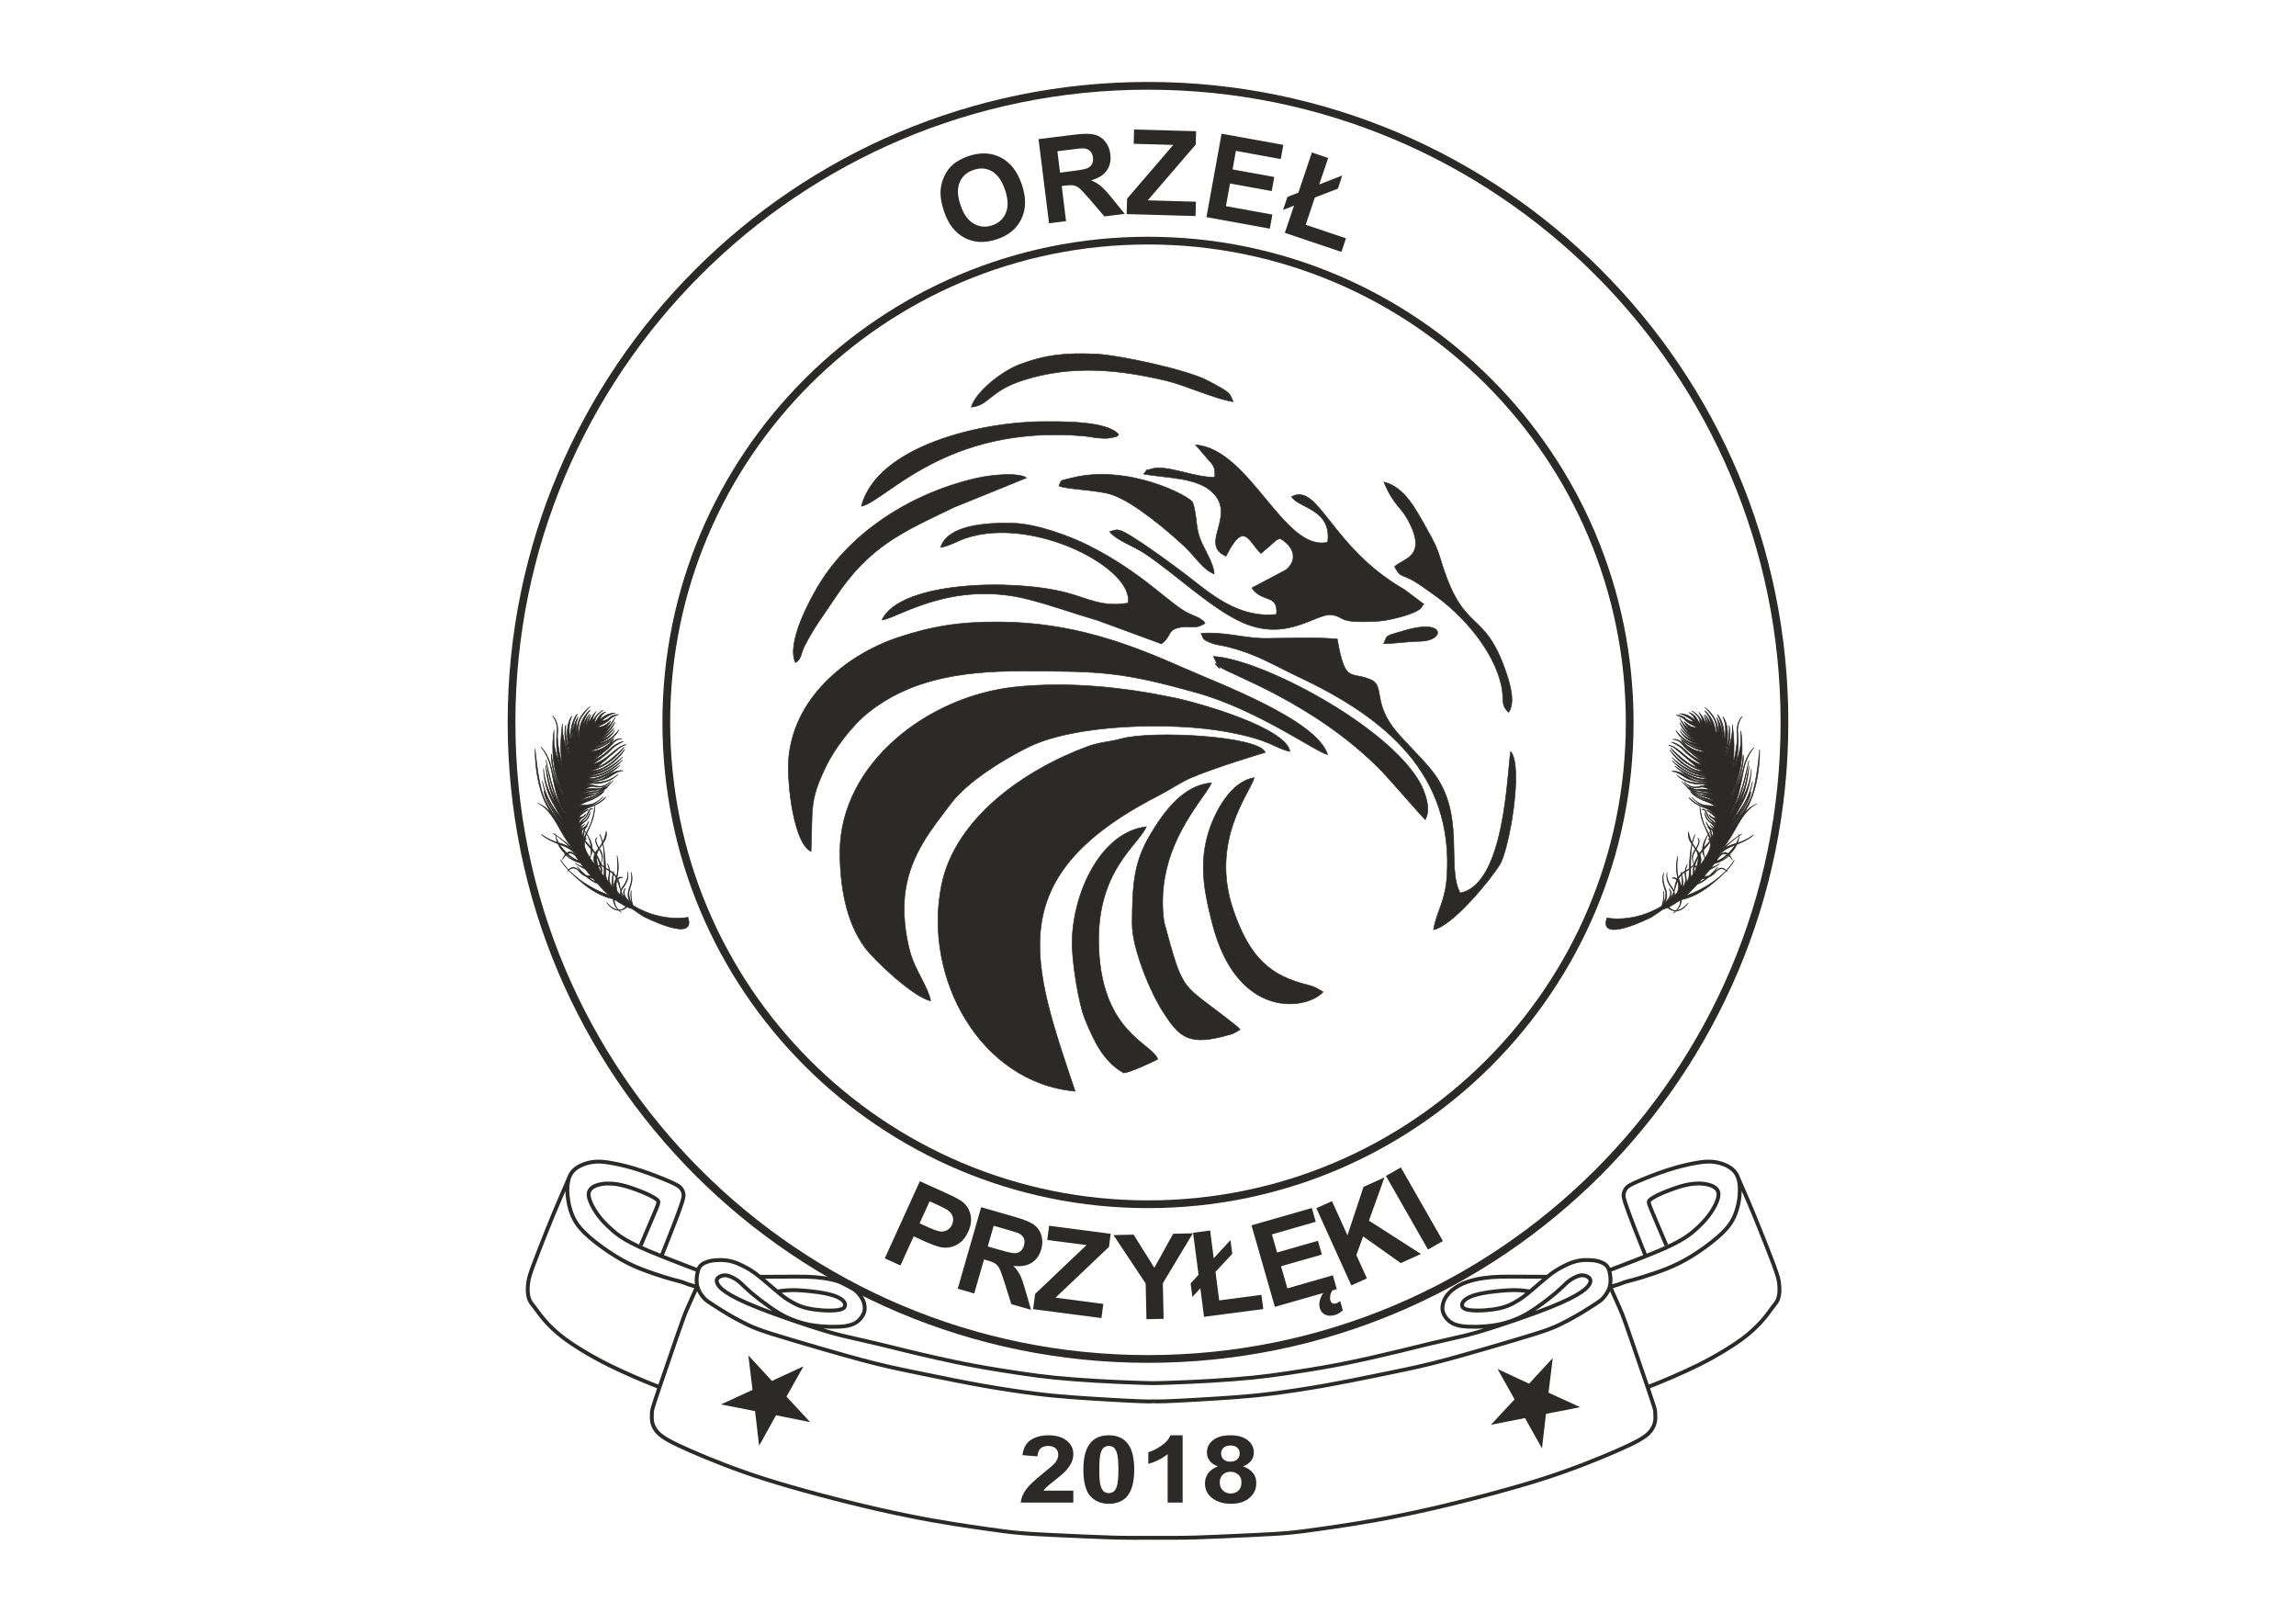 <?xml version="1.0" encoding="UTF-8"?>
<!DOCTYPE svg PUBLIC "-//W3C//DTD SVG 1.1//EN" "http://www.w3.org/Graphics/SVG/1.1/DTD/svg11.dtd">
<!-- Creator: CorelDRAW SE -->
<svg xmlns="http://www.w3.org/2000/svg" xml:space="preserve" width="297mm" height="210mm" version="1.1" style="shape-rendering:geometricPrecision; text-rendering:geometricPrecision; image-rendering:optimizeQuality; fill-rule:evenodd; clip-rule:evenodd"
viewBox="0 0 29700 21000"
 xmlns:xlink="http://www.w3.org/1999/xlink">
 <defs>
  <style type="text/css">
   <![CDATA[
    .str1 {stroke:#2B2A29;stroke-width:100}
    .str2 {stroke:#2B2A29;stroke-width:50}
    .str3 {stroke:#2B2A29;stroke-width:20}
    .str0 {stroke:#2B2A29;stroke-width:7.62}
    .fil1 {fill:none}
    .fil3 {fill:#2B2A29}
    .fil0 {fill:#2B2A29}
    .fil2 {fill:#2B2A29;fill-rule:nonzero}
   ]]>
  </style>
 </defs>
 <g id="Warstwa_x0020_1">
  <g id="_588044496">
   <path class="fil0 str0" d="M13907 14113c-551,-1646 -979,-2761 1059,-3813 154,-79 290,-172 425,-234 284,-127 974,-335 975,-335 -79,-212 -1461,-287 -1863,-176 -163,44 -274,42 -429,98 -817,299 -1717,927 -1894,1790 -246,1204 501,2559 1727,2670zm-1868 -1169c-35,-180 -201,-395 -265,-625 -63,-228 -104,-530 -60,-811 74,-471 337,-787 590,-1120 205,-269 634,-543 985,-719 616,-310 1870,-332 2561,-208 607,110 617,209 836,258 -51,-308 -1182,-630 -1509,-697 -629,-129 -1336,-212 -2047,-137 -1129,119 -2262,992 -2265,2134 0,423 73,892 317,1228 121,167 636,654 857,697zm-1548 -1932c25,-563 -28,-639 193,-1099 104,-219 334,-528 552,-701 522,-414 1170,-534 1978,-533 1040,1 1294,9 2268,281 797,223 1565,783 1691,798 -143,-449 -1393,-910 -1861,-1118 -712,-316 -1442,-589 -2377,-596 -519,-4 -883,56 -1319,201 -681,228 -1362,793 -1416,1589 -19,283 62,1070 291,1178zm4975 -5258l170 198c64,66 87,105 77,221 -294,-1 -629,-172 -827,-106 -120,40 -2,-35 -93,63 286,56 700,38 902,248 295,306 -187,660 164,815 6,-7 11,-18 13,-24 228,-446 284,-150 440,-11l172 -149c61,-49 -20,0 72,-45 164,88 250,266 78,407l-414 219c-4,-7 -17,11 -24,17 132,193 341,70 316,339 -498,56 -870,-280 -1154,-500 -91,-70 -747,-561 -874,-587 -66,-13 -32,-3 -77,1l-53 16c91,115 304,182 455,283 399,265 860,714 1266,893 592,259 959,-139 1165,-98 140,28 90,78 323,86 91,3 259,-1 347,-15 70,-11 460,-90 488,-188 4,-14 15,-14 22,-21l-251 -189c-962,-553 -1105,-1387 -1461,-1204 84,151 524,157 466,590 -565,130 -1003,-1205 -1708,-1259zm69 2437c41,73 7,75 136,126 53,21 117,27 174,40 104,24 240,65 344,107 220,87 411,198 610,291 1126,528 2004,1259 1918,2578 -21,330 -131,446 -174,691 243,-45 725,-630 857,-840 120,-191 310,-1270 141,-1465 -46,275 -72,1719 -653,1830 -185,-344 78,-1011 -356,-1569 -133,-170 -327,-351 -463,-511 -322,-380 -151,-597 -336,-678 -266,-116 -332,63 -435,-527 -344,-26 -583,-9 -918,-7 -282,1 -536,-89 -845,-66zm506 5125c-27,-31 -16,-21 -58,-55 -712,-572 -662,-362 -926,-1340 -133,-952 518,-1577 614,-1795 -370,27 -622,383 -795,675 -208,351 -228,634 -231,1142 -2,314 228,878 400,1144 216,335 332,449 868,292 39,-11 46,-17 79,-33l49 -30zm-3546 -6357c879,-292 2185,398 2096,841 -342,56 -516,-62 -802,-136 -706,-183 -2150,-141 -2380,354 195,-17 900,-525 1902,-264 276,71 576,178 889,270l824 303c128,-94 77,-175 218,-208 169,-39 205,33 347,-59 -32,-38 -12,-21 -62,-56 -6,-4 -15,-10 -22,-14l-121 -53c-240,-108 -595,-527 -1304,-882 -246,-123 -671,-279 -969,-288 -365,-10 -852,25 -944,314 124,-23 216,-84 328,-122zm2481 6740c-74,-207 -713,-337 -762,-1427 -45,-1001 503,-1329 614,-1579 -564,63 -942,806 -960,1475 -6,241 81,809 170,1022 118,282 234,537 498,687 86,-8 363,-137 440,-178zm2048 -923c-31,-15 -68,-27 -99,-35 -486,-118 -753,-344 -967,-957 -320,-914 222,-1540 265,-1725 -303,46 -520,452 -602,747 -113,402 -33,777 63,1146 321,1240 1216,1114 1431,877l-91 -53zm-6735 -4207c74,-33 68,-113 119,-215 131,-255 237,-385 393,-621 446,-673 875,-852 1540,-1172l938 -381c-118,-76 -471,-34 -631,1 -830,184 -1640,684 -2067,1401 -101,170 -411,731 -292,987zm5407 -79l46 93c131,176 -135,-106 39,42 109,92 1227,461 2095,1351 72,73 545,616 559,625 83,-130 -3,-366 -71,-485 -422,-736 -2049,-1593 -2668,-1626zm-4554 -1942c321,-68 1087,-1059 2869,-910 99,8 141,27 248,30 55,2 79,2 132,-10 74,-17 38,-5 80,-35 -135,-183 -767,-171 -978,-170 -811,3 -2147,317 -2351,1095zm4179 518c143,134 241,303 385,357 -3,-128 -124,-314 -173,-432 -64,-156 -48,-260 -85,-425l-17 -60c-6,-74 -836,-517 -1581,-321 -154,40 -110,13 -152,99 94,47 504,50 693,116 282,98 716,466 930,666zm-2757 -1801c228,-18 236,-210 673,-348 633,-202 1244,-137 1855,8 242,58 640,241 860,270 -43,-95 -37,-108 -156,-177 -60,-35 -128,-71 -176,-96 -266,-140 -1135,-327 -1431,-342 -407,-22 -683,13 -1005,136 -220,85 -557,344 -620,549zm5337 969c147,345 215,287 344,554 171,355 -24,424 -136,492 -44,27 -39,21 -69,49 79,148 79,88 248,185 87,50 164,111 247,168 386,266 795,739 889,1197 36,176 -16,235 91,334 87,-126 21,-355 -27,-499 -293,-876 -552,-473 -853,-1478 -50,-166 -102,-260 -174,-387 -143,-254 -290,-551 -560,-615zm-3 2090c156,0 300,-28 470,-30 326,-4 334,-294 -183,-144 -300,87 -226,58 -287,174z"/>
   <path class="fil1 str1" d="M14850 3112c3442,0 6231,2790 6231,6231 0,3442 -2789,6232 -6231,6232 -3442,0 -6231,-2790 -6231,-6232 0,-3441 2789,-6231 6231,-6231z"/>
   <path class="fil2" d="M12211 2733c-36,-106 -50,-200 -43,-283 6,-61 22,-119 49,-175 27,-56 61,-103 102,-140 56,-49 126,-88 211,-117 153,-51 292,-45 416,19 124,64 215,181 272,350 57,168 56,315 -4,441 -59,126 -165,215 -317,266 -155,52 -294,47 -417,-17 -123,-63 -213,-178 -269,-344zm214 -80c40,118 97,198 172,240 75,43 155,50 238,21 84,-28 143,-81 176,-160 34,-78 30,-178 -11,-299 -40,-119 -97,-199 -169,-240 -72,-41 -151,-47 -238,-17 -87,29 -146,82 -179,159 -33,78 -30,176 11,296zm1145 235l-136 -1089 463 -57c116,-15 202,-15 257,-2 56,13 102,42 140,88 38,46 61,101 69,166 10,81 -5,152 -46,211 -42,59 -109,101 -203,127 51,22 94,47 129,77 35,29 84,83 147,161l159 196 -263 33 -187 -218c-67,-78 -113,-126 -136,-146 -24,-19 -48,-31 -72,-36 -25,-6 -62,-5 -113,1l-44 6 56 454 -220 28zm142 -655l163 -21c105,-13 170,-26 195,-38 25,-12 44,-30 56,-53 12,-24 16,-52 12,-85 -4,-37 -18,-65 -40,-85 -22,-20 -52,-31 -88,-33 -18,0 -72,5 -161,17l-171 21 34 277zm862 536l5 -199 598 -696 -512 -14 5 -185 802 22 -4 172 -621 722 623 18 -5 185 -891 -25zm1032 39l196 -1079 799 145 -34 183 -580 -106 -43 240 539 98 -33 182 -539 -98 -53 293 601 109 -33 182 -820 -149zm1189 -316l175 -520 211 71 -116 343 298 -116 -57 170 -298 115 -118 352 521 175 -59 176 -732 -247 119 -351 -142 55 57 -168 141 -55z"/>
   <path class="fil1 str1" d="M14850 1110c4547,0 8233,3686 8233,8233 0,4547 -3686,8233 -8233,8233 -4547,0 -8233,-3686 -8233,-8233 0,-4547 3686,-8233 8233,-8233z"/>
   <path class="fil2" d="M11445 16275l454 -998 324 147c122,55 200,96 232,123 50,41 84,96 99,163 16,68 6,142 -30,221 -28,62 -63,108 -104,140 -41,31 -84,51 -129,60 -45,8 -87,8 -126,-1 -52,-12 -124,-39 -215,-80l-131 -60 -171 377 -203 -92zm580 -738l-130 285 110 50c80,36 135,54 166,56 32,2 60,-5 85,-21 26,-15 45,-38 59,-67 16,-37 19,-72 9,-105 -11,-33 -31,-60 -61,-81 -22,-16 -69,-40 -141,-73l-97 -44zm364 1130l303 -1054 448 129c113,33 192,66 238,100 45,33 76,79 93,136 17,57 16,117 -2,179 -22,79 -64,138 -125,176 -62,38 -140,51 -236,38 38,40 67,80 88,121 20,40 44,109 71,206l70 242 -255 -73 -86 -274c-31,-98 -54,-160 -68,-187 -14,-27 -31,-48 -52,-62 -20,-15 -55,-29 -104,-43l-43 -12 -127 440 -213 -62zm388 -546l158 45c102,30 166,43 194,42 28,-1 53,-10 73,-27 20,-17 35,-42 44,-73 10,-36 9,-67 -3,-95 -13,-27 -36,-48 -69,-64 -16,-7 -68,-23 -154,-48l-166 -48 -77 268zm587 811l26 -197 665 -632 -508 -66 24 -184 796 104 -22 170 -691 656 618 81 -24 183 -884 -115zm1466 130l-10 -462 -416 -626 260 -6 268 429 243 -440 255 -6 -388 646 10 460 -222 5zm674 -575l-71 -543 221 -29 46 359 217 -235 23 177 -217 234 48 369 546 -72 24 184 -766 100 -48 -368 -103 111 -23 -175 103 -112zm987 415l-302 -1054 780 -224 51 178 -567 163 67 234 528 -151 51 178 -528 151 82 286 588 -169 51 179 -801 229zm746 -214c-7,9 -13,20 -18,31 -5,11 -8,22 -11,33 -2,12 -3,23 -3,34 0,12 1,22 4,31 4,16 12,28 24,37 12,8 27,9 47,4 9,-3 18,-7 28,-13 10,-7 19,-13 28,-18l34 120c-35,31 -68,51 -100,60 -27,8 -52,11 -74,9 -21,-1 -41,-6 -58,-15 -16,-8 -30,-20 -42,-35 -11,-15 -19,-31 -24,-50 -8,-28 -8,-59 0,-94 8,-35 23,-68 45,-99l120 -35zm243 -63l-452 -999 202 -91 200 442 208 -627 271 -122 -201 559 673 431 -261 118 -487 -345 -88 241 137 302 -202 91zm992 -464l-544 -952 193 -110 544 952 -193 110z"/>
   <g>
    <path class="fil0 str0" d="M22095 10702c-7,-6 -12,-7 -12,-7 0,0 5,2 12,7l0 0zm-321 -576c-19,-19 -23,-22 -23,-22 0,0 9,9 23,22l0 0zm-210 1165c1,-3 1,-6 2,-9 0,0 -1,3 -2,9l0 0zm1154 -891c3,-1 7,-3 10,-4 0,0 -3,1 -10,4l0 0zm-1195 887c0,-1 0,-2 0,-2 0,0 0,1 0,2l0 0zm1136 -995c-71,194 -248,382 -248,382 0,0 55,-65 140,-201 86,-137 99,-234 99,-234 0,0 -14,40 -40,102 -25,62 -111,192 -111,192 0,0 9,-34 76,-145 67,-111 95,-279 95,-279 0,0 -26,128 -89,249 -60,112 -156,233 -169,248 5,-7 29,-43 127,-223 117,-216 115,-438 115,-438 -5,239 -196,535 -196,535 0,0 40,-61 96,-213 55,-152 71,-361 71,-361 0,0 -1,24 -37,189 -37,164 -107,285 -107,285 95,-243 141,-544 141,-544 0,0 -57,288 -131,476 -74,188 -119,214 -119,214 105,-122 147,-385 183,-569 36,-184 133,-287 133,-287 0,0 -96,86 -135,262 -38,177 -150,368 -150,368 184,-376 146,-541 146,-541 -21,338 -160,528 -160,528 215,-392 129,-836 129,-836 0,0 4,32 -1,161 -3,95 -51,231 -76,296 41,-117 55,-305 39,-424 -18,-132 57,-219 57,-219 0,0 -80,70 -66,223 14,152 -63,439 -63,439 51,-258 0,-557 0,-557 17,180 -84,412 -84,412 91,-255 42,-398 42,-398 19,167 -55,378 -55,378 96,-372 -25,-492 -25,-492 66,136 19,302 19,302 6,-248 -90,-331 -90,-331 81,139 70,322 70,322 -7,-191 -79,-283 -79,-283 42,91 19,198 19,198 5,-189 -134,-300 -168,-325 13,10 45,40 99,119 75,108 39,284 39,284 13,-257 -145,-365 -145,-365 94,105 91,216 91,216 -21,-105 -87,-165 -87,-165 54,61 41,149 41,149 -18,-113 -55,-138 -55,-138 29,33 26,114 26,114 -18,-83 -93,-157 -93,-157 52,67 48,133 48,133 -42,-103 -139,-150 -139,-150 0,0 30,17 73,64 42,47 37,110 37,110 0,0 0,-8 -43,-74 -43,-66 -102,-78 -102,-78 68,36 81,105 81,105 -87,-89 -174,-90 -199,-89 11,1 36,6 83,34 70,40 98,70 98,70 0,0 -68,-5 -110,-46 -42,-41 -116,-39 -116,-39 0,0 70,14 117,65 48,51 153,91 153,91 0,0 -11,9 -59,-2 -47,-10 -111,-73 -111,-73 45,88 92,108 92,108 -69,-12 -149,-153 -149,-153 0,0 0,0 43,83 44,84 101,130 101,130 -82,-43 -141,-155 -141,-155 45,130 168,201 168,201 -66,-15 -157,-121 -157,-121 99,148 197,149 197,149 -127,-2 -206,-121 -206,-121 94,164 241,164 241,164 -166,16 -295,-169 -295,-169 90,172 319,226 319,226 -87,9 -258,-119 -258,-119 157,143 301,161 301,161 0,0 -7,23 -109,-12 -101,-34 -180,-130 -180,-130 76,124 268,241 268,241 -58,-17 -182,-127 -249,-198 -66,-71 -134,-52 -134,-52 0,0 68,-11 130,68 61,78 247,212 247,212 0,0 -111,-41 -207,-138 -96,-97 -185,-108 -185,-108 0,0 100,39 166,114 67,74 227,176 227,176 0,0 -80,1 -235,-134 -155,-135 -195,-113 -195,-113 0,0 38,-2 97,50 59,51 273,233 273,233 -118,-18 -343,-253 -343,-253 198,272 443,305 443,305 -226,20 -453,-279 -453,-279 179,285 461,314 461,314 -231,-8 -432,-214 -432,-214 207,237 443,242 443,242 -200,30 -442,-201 -442,-201 228,245 451,223 451,223 -114,72 -419,-155 -419,-155 282,255 427,176 427,176 0,0 -108,64 -252,-35 -144,-98 -216,-69 -216,-69 0,0 43,-16 164,68 120,85 315,74 315,74 -278,39 -403,-90 -412,-100 90,103 257,130 303,121 35,-7 78,8 98,17 -15,-4 -48,-5 -118,15 -111,31 -186,-63 -186,-63 0,0 5,12 47,46 42,34 106,40 166,25 48,-12 113,29 137,45 -36,-20 -123,-24 -172,-18 -54,6 -113,-29 -113,-29 56,54 183,52 223,63 40,10 88,32 88,32 0,0 -63,-19 -178,-30 -84,-9 -170,-80 -210,-118 10,11 24,25 43,46 57,60 176,90 222,96 34,3 75,27 96,39 -28,-15 -67,-24 -123,-28 -66,-5 -186,-92 -186,-92 67,70 206,111 258,127 53,15 101,56 101,56 -29,-20 -83,-35 -145,-53 -62,-18 -176,-84 -176,-84 99,72 200,118 257,141 -15,-5 -34,-11 -59,-18 -85,-24 -188,-109 -188,-109 47,51 124,96 218,129 94,33 107,68 107,68 -24,-33 -68,-17 -152,-32 -84,-14 -165,-100 -165,-100 0,0 28,32 88,76 32,23 90,46 138,62 -26,-8 -56,-16 -85,-23 -81,-20 -176,-112 -176,-112 36,51 115,102 203,133 89,31 147,93 147,93 -86,-60 -123,-64 -123,-64 118,77 138,121 138,121 -17,-25 -43,-17 -63,-27 -19,-10 -44,-37 -44,-37 22,46 56,57 72,71 16,15 19,68 19,68 0,0 -13,-44 -58,-70 -45,-26 -48,-79 -73,-115 -24,-36 -47,-19 -47,-19 0,0 29,-3 44,26 14,28 27,78 64,109 37,31 63,86 63,86 -26,-47 -40,-45 -78,-72 -37,-28 -61,-111 -61,-111 19,118 82,129 106,159 23,30 24,60 24,60 -32,-46 -61,-56 -61,-56 45,30 61,88 61,88 -4,-14 -15,-30 -52,-51 -37,-21 -59,-80 -59,-80 18,70 53,84 77,109 24,24 10,89 10,89 0,0 -14,-33 -21,-71 -4,-25 -26,-43 -39,-52 10,8 23,23 29,51 -5,5 -13,16 -22,29 -11,-20 -23,-44 -37,-71 -61,-118 -77,-281 -77,-281 0,0 0,108 46,224 19,48 43,93 61,138 -31,45 -72,120 -73,194 -13,16 -26,34 -39,53 -7,-12 -15,-24 -25,-36 -6,-7 -12,-14 -17,-22 79,-131 15,-140 15,-140 0,0 56,14 -20,134 -18,-25 -33,-48 -45,-70 16,-65 36,-112 36,-112 -16,29 -29,66 -39,107 -44,-83 -45,-142 -45,-142 -14,67 11,114 41,158 -23,105 -30,232 -33,319 -14,10 -30,19 -45,26 -1,0 -1,0 -2,1 5,-46 23,-84 23,-84 -18,30 -26,59 -29,87 -16,8 -32,19 -47,34 -4,-13 -6,-21 -6,-21 1,8 2,16 3,23 -14,14 -28,30 -39,49 -31,-112 -8,-276 -8,-276 -28,127 -13,229 1,285 -2,4 -4,7 -5,11 -30,-30 -70,-13 -70,-13 30,0 50,9 63,25 -13,27 -22,58 -25,90 -2,18 -6,37 -11,53 -9,-28 -25,-46 -25,-46 -73,-90 -70,-163 -66,-188 -20,100 42,169 72,214 8,13 12,25 13,37 -17,43 -42,78 -56,96 6,-11 14,-28 22,-57 16,-60 -25,-86 -25,-86 0,0 26,22 19,73 -7,51 -79,116 -79,116 0,0 61,-80 12,-197 -45,-108 -23,-188 -19,-200 -28,82 -10,142 10,206 4,12 8,23 11,36 23,79 -38,172 -38,172 32,-99 14,-176 14,-176 10,112 -25,200 -25,200l9 35c0,0 49,-11 69,-21 17,15 56,43 107,42 -20,19 -36,27 -36,27 0,0 18,-8 39,-27 45,-1 100,-26 156,-103 0,0 -70,91 -152,99 23,-22 48,-56 60,-107 4,-14 5,-26 6,-35 84,-17 225,-66 388,-199 85,-70 146,-127 189,-173 8,8 13,14 13,14 0,0 -4,-7 -11,-16 88,-93 102,-136 102,-136 0,0 -30,56 -104,134 -19,-21 -57,-50 -108,-15 -47,32 -59,61 -95,77 56,-54 93,-104 93,-104 -43,47 -79,83 -110,110 -17,5 -38,8 -67,9 24,-28 48,-57 71,-86 8,-5 18,-11 29,-16 68,-35 101,-63 101,-63 -39,29 -78,43 -107,49 13,-17 26,-33 38,-49 14,-4 37,-11 73,-27 52,-23 95,-55 119,-75 27,24 43,56 43,56 0,0 -15,-33 -37,-61 10,-8 15,-13 15,-13 -5,4 -10,9 -15,13 -3,-3 -5,-6 -8,-9 52,-43 83,-91 102,-134 174,-69 215,-124 215,-124 0,0 -69,63 -208,107 14,-36 19,-67 22,-88 -4,20 -12,51 -36,92 -4,1 -9,3 -14,4 -81,23 -125,48 -149,68 71,-78 153,-139 199,-171 0,2 0,5 0,7 0,-2 0,-5 1,-7 22,-15 36,-24 36,-24 -12,7 -24,15 -36,22 1,-11 0,-18 0,-18 0,0 0,7 -1,19 -104,67 -202,160 -226,183 18,-19 82,-92 199,-306 115,-212 217,-271 249,-284 -92,37 -168,128 -186,150 245,-301 230,-857 230,-857 0,0 -32,405 -103,598l0 0zm-512 23c-3,-2 -5,-3 -7,-4 4,2 7,4 7,4l0 0zm-51 478c9,20 16,40 21,60 -10,-1 -23,3 -23,3 0,0 39,4 11,37 -9,10 -35,36 -66,73 4,-52 20,-112 57,-173l0 0zm-221 214c2,-31 7,-60 13,-87 15,20 30,41 44,62 -2,3 -5,7 -7,10 -52,75 -35,139 -12,185 -9,14 -25,30 -43,45 -1,-71 0,-158 5,-215l0 0zm46 152c-2,3 -3,7 -4,10 -1,2 -2,4 -3,6 -22,-38 -35,-95 17,-177 2,-3 4,-5 6,-8 11,19 21,40 26,64 1,4 2,9 2,13 -16,28 -32,58 -44,90 1,-2 1,-5 1,-6 0,1 0,4 -1,8l0 0zm-5 14c0,1 -1,2 -1,3 0,0 0,0 0,0 0,-1 1,-2 1,-3l0 0zm-46 56c23,-20 36,-37 44,-51 0,0 0,1 0,1 -12,41 -18,84 -13,128 -16,20 -29,37 -29,37 0,0 -2,-50 -2,-115l0 0zm54 -32c7,11 13,21 18,29 -12,32 -25,57 -31,67 0,-16 1,-51 13,-96l0 0zm-95 61c8,-6 16,-11 23,-16 -2,45 -2,78 -4,92 -6,50 -35,83 -35,83 5,-26 2,-48 -7,-110 -2,-12 -2,-23 -2,-35 8,-4 16,-9 25,-14l0 0zm-32 19c-2,31 2,60 6,86 7,52 -33,116 -33,116 0,0 2,-4 -1,-70 -1,-37 -9,-74 -15,-99 12,-11 26,-22 43,-33l0 0zm-91 102c0,-1 1,-3 2,-4 2,7 4,13 5,18 -2,-5 -4,-10 -7,-14l0 0zm15 4c-3,-6 -5,-13 -7,-20 10,-19 22,-35 37,-50 13,109 2,159 -7,180 4,-16 4,-47 -23,-110l0 0zm-71 162c2,30 -11,53 -11,53l-24 25c0,0 12,-16 35,-78l0 0zm81 153c-11,36 -30,61 -47,79 -32,2 -66,-10 -98,-44 54,-29 103,-60 146,-90 6,10 8,27 -1,55l0 0zm-35 -155c-15,23 -37,38 -37,38 3,-20 1,-38 -3,-53 5,-17 12,-37 19,-60 9,-30 17,-54 25,-74 28,49 6,133 -4,149l0 0zm403 -196c33,-14 67,-35 94,-68 57,-70 111,-40 136,-18 -95,99 -261,231 -527,328 23,-19 44,-38 60,-54 21,-21 54,-56 93,-98 51,-18 101,-53 144,-90l0 0zm-23 8c-50,39 -82,53 -100,57 13,-13 25,-28 38,-43 17,-2 39,-6 62,-14l0 0zm-151 -164c9,-30 22,-65 43,-102 1,43 -9,88 -22,125 -6,-6 -13,-13 -21,-23l0 0zm134 -96c-6,-7 -11,-14 -15,-21 3,14 6,25 8,33 -24,37 -49,69 -67,90 18,-39 29,-90 5,-145 10,-15 21,-30 34,-44 2,22 8,45 20,66 -4,-22 -7,-50 -7,-82 3,-4 6,-7 9,-10 45,-49 68,-79 77,-98 4,33 2,68 -10,104 -13,37 -33,74 -54,107l0 0zm164 37c-8,0 -14,-1 -19,-1 6,-9 12,-18 18,-27 44,-67 87,-70 120,-53 -45,41 -87,66 -119,81l0 0zm20 -2c10,-5 19,-9 30,-15 33,-16 61,-34 85,-54 3,3 6,5 9,8 -52,42 -94,57 -124,61l0 0zm196 -199c3,-1 6,-2 10,-4 -16,24 -36,51 -63,80 -11,13 -23,24 -34,35 -15,-13 -32,-21 -50,-16 -56,16 -74,57 -74,57 0,0 12,-78 211,-152l0 0zm-287 -48c0,0 -15,-32 -49,-100 6,-10 14,-20 22,-30 1,4 2,9 2,14 6,60 25,116 25,116l0 0zm-95 -1730c-5,-4 -8,-5 -8,-5 0,0 3,2 8,5l0 0zm-336 79c0,0 3,0 8,-1 -5,0 -8,1 -8,1l0 0z"/>
    <g>
     <path class="fil0 str0" d="M22050 9563c0,0 -31,18 -72,7 0,0 44,25 78,6l-6 -13 0 0z"/>
     <path class="fil0 str0" d="M22027 9508c0,0 22,-41 22,-106 0,0 8,48 -17,115l-5 -9 0 0z"/>
     <path class="fil0 str0" d="M22021 9507c0,0 8,-11 16,-55 0,0 1,35 -8,61l-8 -6 0 0z"/>
     <path class="fil0 str0" d="M22080 9601c0,0 26,-37 42,-141 0,0 2,74 -24,169l-3 5 -15 -33 0 0z"/>
     <path class="fil0 str0" d="M22161 9792c0,0 -63,16 -123,-21 0,0 89,57 137,55l-14 -34 0 0z"/>
     <path class="fil0 str0" d="M22153 9766c0,0 -40,31 -121,-16 0,0 55,49 118,30l3 -14 0 0z"/>
     <path class="fil0 str0" d="M22122 9687c0,0 -18,22 -76,11 0,0 42,3 67,-16l9 5 0 0z"/>
     <path class="fil0 str0" d="M22204 9902c0,0 50,-66 73,-160 0,0 -30,88 -77,135l4 25 0 0z"/>
     <path class="fil0 str0" d="M22278 10163c0,0 78,-91 109,-267 0,0 -20,100 -73,165 -52,65 -52,65 -52,65l16 37 0 0z"/>
     <path class="fil0 str0" d="M22276 10224c0,0 -17,-21 -67,-38 -51,-17 -101,-26 -101,-26 0,0 130,48 177,109l-9 -45 0 0z"/>
     <path class="fil0 str0" d="M22284 10568c0,0 -11,-66 -74,-100 0,0 58,69 64,132l10 -32 0 0z"/>
     <path class="fil0 str0" d="M22296 10411c0,0 -37,-67 -85,-95 0,0 58,59 75,119l10 -24 0 0z"/>
    </g>
    <path class="fil0 str0" d="M20787 11872c0,0 586,128 1071,-477 486,-605 601,-1090 130,-1945 0,0 1024,1357 -627,2412 0,0 -693,355 -574,10l0 0z"/>
   </g>
   <g>
    <path class="fil0 str0" d="M7589 10694c7,-6 13,-8 13,-8 0,0 -5,3 -13,8l0 0zm322 -576c18,-19 23,-22 23,-22 0,0 -9,9 -23,22l0 0zm210 1165c-1,-3 -1,-6 -2,-9 0,0 1,3 2,9l0 0zm-1154 -891c-4,-1 -7,-3 -11,-4 1,0 4,1 11,4l0 0zm1195 887c0,-1 -1,-2 -1,-2 0,0 0,1 1,2l0 0zm-1136 -995c71,194 247,382 247,382 0,0 -54,-65 -139,-202 -86,-136 -99,-233 -99,-233 0,0 14,40 39,102 26,62 111,192 111,192 0,0 -8,-34 -76,-145 -67,-111 -94,-279 -94,-279 0,0 25,128 89,249 59,112 156,232 168,248 -5,-7 -29,-43 -126,-223 -118,-216 -115,-438 -115,-438 5,239 195,535 195,535 0,0 -39,-61 -95,-213 -56,-153 -72,-361 -72,-361 0,0 2,24 38,189 36,164 107,285 107,285 -96,-243 -141,-544 -141,-544 0,0 56,287 131,476 74,188 119,214 119,214 -105,-122 -147,-385 -183,-569 -36,-184 -133,-288 -133,-288 0,0 95,87 134,263 39,177 151,368 151,368 -184,-376 -147,-541 -147,-541 22,338 160,528 160,528 -214,-392 -128,-836 -128,-836 0,0 -4,32 0,161 4,95 52,231 77,296 -41,-117 -55,-306 -39,-424 18,-132 -57,-219 -57,-219 0,0 80,70 65,222 -14,153 64,440 64,440 -51,-258 -1,-557 -1,-557 -16,180 84,412 84,412 -90,-255 -41,-398 -41,-398 -19,167 55,378 55,378 -96,-372 24,-492 24,-492 -65,136 -18,302 -18,302 -6,-248 89,-331 89,-331 -80,139 -69,322 -69,322 6,-191 79,-283 79,-283 -42,91 -19,198 -19,198 -5,-189 133,-300 168,-325 -13,10 -45,40 -99,119 -76,108 -39,284 -39,284 -14,-257 145,-365 145,-365 -94,105 -92,216 -92,216 22,-105 87,-165 87,-165 -54,61 -41,149 -41,149 19,-113 56,-138 56,-138 -29,33 -26,114 -26,114 18,-83 93,-157 93,-157 -52,67 -48,133 -48,133 41,-103 139,-150 139,-150 0,0 -30,17 -73,64 -42,47 -38,110 -38,110 0,0 0,-8 43,-74 43,-66 102,-78 102,-78 -67,36 -80,105 -80,105 86,-89 174,-90 199,-89 -11,1 -36,6 -83,33 -70,41 -98,71 -98,71 0,0 68,-5 110,-46 42,-41 116,-39 116,-39 0,0 -70,14 -118,65 -47,51 -153,90 -153,90 0,0 12,10 59,-1 48,-10 111,-73 111,-73 -45,88 -91,108 -91,108 69,-12 149,-153 149,-153 0,0 0,0 -44,83 -44,84 -100,130 -100,130 82,-43 140,-155 140,-155 -45,130 -167,201 -167,201 66,-15 156,-121 156,-121 -98,148 -196,149 -196,149 127,-2 205,-121 205,-121 -93,164 -240,164 -240,164 166,16 294,-169 294,-169 -90,172 -318,226 -318,226 87,9 257,-119 257,-119 -156,143 -300,161 -300,161 0,0 7,23 108,-12 101,-34 181,-130 181,-130 -76,124 -268,241 -268,241 58,-17 182,-127 248,-198 67,-71 135,-52 135,-52 0,0 -68,-11 -130,68 -62,78 -247,212 -247,212 0,0 111,-41 207,-138 96,-97 185,-108 185,-108 0,0 -100,39 -167,114 -66,74 -226,176 -226,176 0,0 80,0 235,-134 155,-135 195,-113 195,-113 0,0 -39,-2 -98,50 -59,51 -272,233 -272,233 118,-18 343,-253 343,-253 -198,272 -443,305 -443,305 225,20 453,-279 453,-279 -179,285 -462,314 -462,314 231,-8 433,-214 433,-214 -207,237 -443,242 -443,242 199,30 441,-201 441,-201 -227,245 -450,223 -450,223 114,72 418,-155 418,-155 -282,255 -426,176 -426,176 0,0 107,63 252,-35 144,-98 215,-69 215,-69 0,0 -43,-16 -163,68 -120,85 -316,74 -316,74 279,39 404,-90 413,-100 -90,103 -257,130 -304,121 -34,-7 -78,8 -98,17 15,-4 49,-5 119,15 110,31 185,-63 185,-63 0,0 -5,12 -47,46 -42,34 -106,40 -165,25 -48,-12 -114,29 -138,45 36,-20 124,-24 173,-18 54,6 113,-29 113,-29 -56,54 -184,52 -224,63 -39,10 -87,32 -87,32 0,0 63,-19 177,-30 85,-9 171,-80 210,-118 -9,11 -23,25 -43,46 -56,60 -176,90 -222,96 -33,3 -75,27 -95,39 27,-15 66,-24 123,-28 65,-5 186,-92 186,-92 -67,69 -206,111 -259,127 -52,15 -100,56 -100,56 28,-21 83,-35 145,-53 62,-18 176,-84 176,-84 -99,72 -200,118 -258,141 16,-5 35,-11 60,-18 84,-25 187,-109 187,-109 -47,51 -123,96 -217,129 -95,33 -107,67 -107,67 24,-32 68,-16 152,-31 83,-14 164,-100 164,-100 0,0 -27,32 -87,76 -32,23 -90,46 -139,62 27,-8 56,-16 86,-23 81,-20 175,-112 175,-112 -35,51 -115,102 -203,133 -88,31 -146,93 -146,93 86,-61 123,-64 123,-64 -118,77 -138,121 -138,121 17,-25 42,-17 62,-27 20,-10 45,-37 45,-37 -23,45 -57,57 -73,71 -16,15 -18,68 -18,68 0,0 13,-44 58,-70 44,-26 48,-79 73,-115 24,-36 47,-19 47,-19 0,0 -30,-3 -44,26 -15,28 -27,78 -64,109 -37,31 -63,86 -63,86 26,-47 40,-45 78,-72 37,-28 61,-111 61,-111 -20,118 -83,129 -106,159 -23,30 -24,60 -24,60 32,-46 60,-56 60,-56 -44,30 -60,88 -60,88 4,-14 15,-30 52,-51 37,-21 59,-80 59,-80 -18,70 -54,84 -77,108 -24,25 -10,89 -10,89 0,0 13,-32 20,-70 5,-25 26,-43 40,-52 -10,8 -23,23 -29,51 5,5 12,16 22,29 11,-20 23,-44 37,-71 61,-118 77,-281 77,-281 0,0 0,108 -47,224 -19,48 -42,93 -60,138 30,45 71,120 73,194 13,16 26,34 39,53 6,-12 14,-24 24,-36 6,-7 12,-14 18,-22 -79,-131 -15,-140 -15,-140 0,0 -56,14 20,134 18,-25 33,-48 45,-70 -16,-65 -37,-112 -37,-112 17,29 30,66 40,107 43,-83 45,-142 45,-142 13,67 -11,114 -42,158 24,105 31,232 34,319 14,10 29,19 45,26 1,0 1,0 1,1 -4,-46 -22,-84 -22,-84 17,30 26,59 29,87 16,8 32,19 47,34 3,-13 6,-21 6,-21 -1,8 -3,15 -3,23 14,14 27,30 39,49 30,-112 7,-276 7,-276 28,127 13,229 -1,285 2,4 4,7 6,11 30,-30 70,-13 70,-13 -30,0 -51,9 -64,25 13,27 23,58 26,90 1,18 5,36 11,53 9,-28 24,-46 24,-46 73,-90 70,-163 67,-188 20,100 -42,169 -72,214 -8,12 -12,25 -14,36 17,44 42,79 57,97 -7,-11 -15,-28 -23,-57 -15,-60 25,-86 25,-86 0,0 -26,22 -18,73 7,51 79,116 79,116 0,0 -61,-80 -12,-197 45,-108 22,-188 19,-200 28,82 9,142 -11,206 -3,12 -7,23 -11,36 -22,79 39,172 39,172 -32,-99 -14,-176 -14,-176 -10,111 24,200 24,200l-9 35c0,0 -49,-11 -69,-21 -17,15 -55,43 -106,42 19,19 35,27 35,27 0,0 -17,-8 -38,-27 -46,-1 -100,-26 -156,-103 0,0 69,91 151,99 -22,-22 -48,-56 -60,-107 -3,-14 -5,-26 -5,-35 -84,-17 -226,-66 -388,-199 -85,-70 -146,-127 -189,-173 -9,8 -14,14 -14,14 0,0 5,-7 12,-16 -88,-93 -102,-136 -102,-136 0,0 30,56 103,134 19,-21 58,-51 109,-15 47,32 58,61 95,77 -56,-54 -93,-104 -93,-104 42,47 79,83 110,110 17,5 38,8 67,9 -24,-28 -48,-57 -71,-86 -9,-5 -18,-11 -30,-16 -68,-35 -100,-63 -100,-63 38,29 78,43 107,49 -14,-17 -26,-33 -38,-49 -15,-4 -38,-11 -74,-27 -51,-23 -94,-55 -118,-75 -27,24 -43,56 -43,56 0,0 14,-33 37,-61 -10,-8 -15,-13 -15,-13 5,4 10,9 15,13 2,-3 5,-6 7,-9 -51,-43 -82,-91 -101,-134 -175,-69 -216,-124 -216,-124 0,0 69,63 209,107 -14,-36 -20,-67 -22,-88 3,20 12,51 35,92 5,1 10,3 14,4 82,23 126,48 150,68 -71,-78 -153,-139 -200,-171 1,2 1,5 1,7 0,-2 -1,-5 -1,-7 -22,-15 -36,-24 -36,-24 12,7 24,15 36,22 -1,-11 0,-18 0,-18 0,0 -1,7 0,19 104,67 203,160 227,183 -18,-19 -83,-93 -199,-306 -116,-212 -218,-271 -249,-284 92,37 168,128 186,150 -245,-301 -231,-857 -231,-857 0,0 33,405 104,598l0 0zm512 23c2,-2 4,-3 7,-4 -5,2 -7,4 -7,4l0 0zm50 478c-8,20 -15,40 -20,60 10,-1 22,3 22,3 0,0 -39,4 -11,37 9,10 36,36 67,73 -4,-52 -20,-112 -58,-173l0 0zm222 214c-3,-31 -8,-60 -14,-87 -14,20 -30,41 -43,62 2,3 4,7 7,10 51,75 35,139 12,185 9,14 24,30 43,45 0,-71 0,-158 -5,-215l0 0zm-46 152c1,3 2,7 3,10 1,2 2,4 4,6 22,-38 34,-95 -18,-177 -1,-3 -3,-5 -5,-8 -11,19 -21,40 -26,64 -1,4 -2,8 -3,13 17,28 32,58 44,90 0,-3 0,-5 0,-7 0,2 0,5 1,9l0 0zm5 14c0,1 0,2 1,3 0,0 0,0 0,0 -1,-1 -1,-2 -1,-3l0 0zm46 56c-24,-20 -37,-37 -44,-51 0,0 0,1 0,1 12,41 18,84 12,128 16,20 30,37 30,37 0,0 2,-50 2,-115l0 0zm-54 -32c-7,11 -13,21 -18,29 12,32 25,57 30,67 1,-16 -1,-51 -12,-96l0 0zm95 60c-8,-5 -16,-10 -23,-15 1,45 2,78 4,91 6,51 34,84 34,84 -4,-26 -1,-48 8,-111 2,-11 2,-22 1,-34 -7,-4 -15,-9 -24,-15l0 0zm31 20c2,31 -1,60 -5,86 -8,52 33,116 33,116 0,0 -2,-4 0,-70 2,-37 9,-74 15,-99 -12,-11 -26,-22 -43,-33l0 0zm92 102c-1,-1 -2,-3 -2,-4 -2,7 -4,13 -6,18 3,-5 5,-10 8,-14l0 0zm-15 4c2,-7 5,-13 7,-20 -10,-19 -22,-35 -37,-50 -14,109 -2,159 7,180 -4,-16 -4,-48 23,-110l0 0zm71 162c-3,29 10,53 10,53l24 25c0,0 -12,-16 -34,-78l0 0zm-81 153c11,35 30,61 47,79 32,2 66,-10 98,-44 -55,-29 -104,-60 -147,-90 -5,10 -7,27 2,55l0 0zm35 -155c15,23 37,38 37,38 -4,-20 -1,-38 3,-54 -6,-16 -12,-36 -19,-59 -9,-30 -17,-54 -25,-75 -28,50 -6,134 4,150l0 0zm-403 -196c-33,-14 -67,-35 -94,-69 -58,-69 -111,-39 -136,-17 95,98 260,231 527,328 -24,-19 -44,-38 -61,-55 -21,-20 -54,-55 -92,-98 -51,-17 -101,-52 -144,-89l0 0zm23 8c49,39 81,53 99,57 -12,-13 -24,-28 -37,-43 -18,-2 -39,-6 -62,-14l0 0zm150 -164c-8,-30 -21,-65 -42,-102 -2,43 9,88 21,125 7,-6 14,-13 21,-23l0 0zm-133 -96c5,-7 10,-14 15,-21 -3,14 -6,25 -8,33 24,37 49,69 67,90 -18,-39 -30,-90 -6,-145 -9,-15 -20,-30 -33,-45 -2,23 -8,46 -20,67 4,-22 7,-50 6,-83 -2,-3 -5,-6 -8,-9 -46,-49 -68,-79 -77,-99 -5,34 -3,69 10,105 13,37 33,74 54,107l0 0zm-164 37c8,0 14,-1 19,-1 -6,-9 -12,-18 -18,-27 -45,-67 -87,-70 -120,-53 45,41 86,66 119,81l0 0zm-21 -2c-9,-5 -19,-10 -29,-15 -33,-16 -61,-34 -85,-54 -3,3 -6,5 -9,8 51,42 93,57 123,61l0 0zm-195 -199c-3,-1 -7,-2 -10,-4 16,24 36,51 63,80 11,13 23,24 34,35 15,-13 32,-21 49,-16 57,16 75,57 75,57 0,0 -12,-78 -211,-152l0 0zm287 -48c0,0 15,-33 49,-100 -7,-10 -14,-20 -22,-31 -1,5 -2,10 -2,15 -6,60 -25,116 -25,116l0 0zm95 -1730c5,-4 7,-5 7,-5 0,0 -2,2 -7,5l0 0zm335 79c0,0 -2,0 -7,-1 5,0 7,1 7,1l0 0z"/>
    <g>
     <path class="fil0 str0" d="M7635 9555c0,0 30,18 71,7 0,0 -44,25 -77,6l6 -13 0 0z"/>
     <path class="fil0 str0" d="M7658 9499c0,0 -23,-40 -22,-105 0,0 -9,48 16,115l6 -10 0 0z"/>
     <path class="fil0 str0" d="M7664 9499c0,0 -8,-11 -16,-55 0,0 -2,34 7,61l9 -6 0 0z"/>
     <path class="fil0 str0" d="M7605 9593c0,0 -26,-37 -43,-141 0,0 -1,74 25,169l3 5 15 -33 0 0z"/>
     <path class="fil0 str0" d="M7524 9784c0,0 63,16 122,-21 0,0 -89,57 -136,55l14 -34 0 0z"/>
     <path class="fil0 str0" d="M7531 9758c0,0 41,31 122,-16 0,0 -55,48 -119,30l-3 -14 0 0z"/>
     <path class="fil0 str0" d="M7563 9679c0,0 18,22 76,11 0,0 -42,3 -67,-16l-9 5 0 0z"/>
     <path class="fil0 str0" d="M7480 9894c0,0 -50,-66 -73,-160 0,0 30,88 78,135l-5 25 0 0z"/>
     <path class="fil0 str0" d="M7406 10155c0,0 -77,-91 -108,-267 0,0 20,99 73,165 52,65 52,65 52,65l-17 37 0 0z"/>
     <path class="fil0 str0" d="M7409 10216c0,0 16,-21 67,-38 51,-17 101,-26 101,-26 0,0 -130,48 -177,109l9 -45 0 0z"/>
     <path class="fil0 str0" d="M7401 10560c0,0 10,-66 74,-100 0,0 -58,69 -64,132l-10 -32 0 0z"/>
     <path class="fil0 str0" d="M7388 10403c0,0 37,-67 86,-95 0,0 -59,58 -75,119l-11 -24 0 0z"/>
    </g>
    <path class="fil0 str0" d="M8898 11864c0,0 -586,128 -1072,-477 -485,-605 -600,-1090 -130,-1945 0,0 -1023,1357 628,2411 0,0 693,356 574,11l0 0z"/>
   </g>
   <path class="fil1 str2" d="M9832 16513c23,0 46,0 70,0 130,0 286,-2 397,-2 111,0 179,2 246,7 68,6 135,14 209,30 73,17 153,42 220,79 66,36 120,83 154,130 35,47 52,94 56,135 5,41 -1,77 -20,112 -19,36 -49,73 -86,98 -38,25 -82,39 -135,48 -52,8 -113,11 -194,10 -82,-2 -184,-8 -284,-28 -100,-20 -199,-54 -283,-93 -84,-39 -154,-84 -232,-140 -79,-55 -167,-123 -231,-177 -64,-55 -103,-96 -137,-127 -35,-31 -64,-51 -97,-68 -33,-17 -69,-32 -105,-33 -35,-1 -69,13 -89,30 -20,17 -26,37 -15,67 10,30 37,68 113,120 76,52 202,117 403,197 201,81 477,176 673,240 196,64 311,97 441,129 131,31 276,62 421,97 146,34 291,71 419,102 127,31 236,56 373,87 136,30 300,67 494,102 193,36 415,71 584,96 169,25 285,40 437,56 152,15 339,30 529,41 191,11 384,20 511,24 127,5 187,6 248,7m-6633 -1784c78,-181 155,-362 195,-458 39,-97 40,-109 17,-129 -23,-20 -70,-48 -142,-80 -72,-32 -170,-69 -254,-94 -84,-24 -154,-36 -218,-37 -64,-2 -121,7 -163,21 -41,13 -68,32 -85,52 -18,21 -26,43 -25,73 1,29 12,66 33,114 22,47 56,105 98,160 42,56 93,109 160,169 66,60 149,127 334,215 185,88 473,197 639,261 64,24 110,42 148,56m-12 213c-18,54 -128,285 -154,354 -25,68 -51,139 -114,320 -63,181 -162,471 -217,633 -55,162 -65,196 -74,225 -9,28 -16,50 -20,70 -3,20 -3,38 -3,60 -1,23 -2,51 3,81 5,30 17,63 36,94 19,32 46,63 92,97 47,34 112,71 209,117 96,46 223,101 366,160 144,59 304,122 478,183 174,62 362,122 594,189 233,67 511,142 775,207 264,66 514,122 741,168 228,47 434,83 604,110 171,28 306,46 442,66 136,19 272,39 421,52 149,13 310,20 516,30 207,9 458,22 667,28 210,6 378,5 546,4m-6366 -3642c53,-132 106,-264 153,-386 48,-122 89,-233 111,-302 22,-69 25,-95 21,-121 -4,-25 -16,-50 -34,-72 -18,-21 -42,-39 -135,-80 -93,-41 -256,-106 -395,-151 -139,-46 -255,-72 -345,-89 -90,-17 -156,-25 -218,-22 -62,3 -121,17 -174,38 -53,21 -100,51 -133,89 -32,38 -52,85 -61,146 -10,61 -10,137 3,220 12,84 37,176 81,257 44,81 106,151 200,232 94,81 220,172 333,241 113,70 212,118 321,162 109,43 227,82 314,109 87,27 144,41 186,52 58,14 101,37 157,53 25,7 53,14 82,21m-1645 -1451c-52,122 -105,243 -154,358 -49,115 -95,225 -152,368 -57,144 -127,320 -169,434 -43,114 -59,164 -67,215 -9,51 -12,103 -8,147 3,43 12,79 26,107 13,27 32,47 63,89 31,41 75,104 138,176 63,71 146,151 260,235 114,83 259,171 386,241 126,70 234,122 342,171 107,50 214,95 295,129 82,34 138,56 194,77m1525 -1237c47,-7 94,-14 152,-16 58,-3 127,-1 221,8 94,8 214,23 299,45 86,21 139,49 168,74 30,26 37,50 34,71 -3,20 -15,37 -48,48 -32,11 -84,17 -147,17 -62,1 -136,-5 -205,-14 -68,-10 -131,-24 -189,-47 -59,-24 -114,-57 -153,-81 -38,-25 -59,-40 -100,-74 -42,-34 -105,-88 -160,-135 -55,-47 -103,-89 -152,-125 -48,-36 -97,-66 -152,-94 -56,-29 -117,-56 -178,-70 -61,-14 -121,-15 -171,-12 -50,2 -91,9 -125,21 -35,11 -63,26 -83,45 -20,19 -31,41 -40,73 -9,32 -16,74 -17,115 0,42 6,84 24,126 17,42 47,84 74,113 27,29 52,45 102,77 49,32 123,81 207,130 84,50 179,100 260,139 82,38 151,65 299,112 148,47 376,114 616,184 240,70 493,142 727,201 234,58 451,101 680,148 230,47 472,96 713,139 240,42 477,78 667,102 190,24 332,37 483,48 151,11 311,22 478,31 166,10 339,19 437,22 99,4 121,1 144,-1m5090 -1610c-22,0 -46,0 -70,0 -130,0 -285,-2 -397,-2 -111,0 -179,2 -246,7 -67,6 -135,14 -208,30 -74,17 -154,42 -220,79 -67,36 -120,83 -155,130 -35,47 -51,94 -56,135 -5,41 2,77 20,112 19,36 49,73 87,98 37,25 81,39 134,48 52,8 113,11 195,10 81,-2 183,-8 283,-28 101,-20 199,-54 283,-93 84,-39 154,-84 233,-140 79,-55 167,-123 230,-177 64,-55 103,-96 138,-127 34,-31 64,-51 97,-68 32,-17 69,-32 104,-33 35,-1 69,13 89,30 20,17 26,37 16,67 -11,30 -37,68 -114,120 -76,52 -202,117 -403,197 -201,81 -477,176 -673,240 -195,64 -311,97 -441,129 -130,31 -275,62 -421,97 -145,34 -291,71 -418,102 -128,31 -237,56 -373,87 -137,30 -301,67 -494,102 -194,36 -416,71 -585,96 -169,25 -285,40 -437,56 -152,15 -339,30 -529,41 -190,11 -384,20 -511,24 -126,5 -187,6 -248,7m6633 -1784c-77,-181 -155,-362 -194,-458 -40,-97 -40,-109 -17,-129 23,-20 69,-48 141,-80 73,-32 170,-69 254,-94 84,-24 155,-36 218,-37 64,-2 121,7 163,21 42,13 68,32 86,52 17,21 25,43 24,73 -1,29 -11,66 -33,114 -22,47 -55,105 -98,160 -42,56 -93,109 -159,169 -67,60 -149,127 -334,215 -185,88 -473,197 -639,261 -65,24 -111,42 -148,56m11 213c19,54 128,285 154,354 26,68 52,139 114,320 63,181 162,471 217,633 55,162 66,196 75,225 9,28 16,50 19,70 3,20 3,38 3,60 1,23 3,51 -3,81 -5,30 -17,63 -36,94 -19,32 -46,63 -92,97 -46,34 -112,71 -208,117 -97,46 -223,101 -367,160 -143,59 -304,122 -478,183 -174,62 -361,122 -594,189 -233,67 -511,142 -775,207 -264,66 -513,122 -741,168 -228,47 -433,83 -604,110 -171,28 -306,46 -442,66 -136,19 -272,39 -421,52 -149,13 -310,20 -516,30 -206,9 -457,22 -667,28 -209,6 -378,5 -546,4m6366 -3642c-53,-132 -106,-264 -153,-386 -47,-122 -89,-233 -111,-302 -22,-69 -25,-95 -21,-121 5,-25 17,-50 34,-72 18,-21 42,-39 135,-80 93,-41 256,-106 395,-151 140,-46 255,-72 345,-89 91,-17 156,-25 218,-22 62,3 121,17 174,38 53,21 100,51 133,89 33,38 52,85 62,146 9,61 9,137 -3,220 -13,84 -38,176 -82,257 -43,81 -106,151 -200,232 -94,81 -219,172 -332,241 -113,70 -213,118 -322,162 -109,43 -227,82 -314,109 -87,27 -143,41 -186,52 -58,14 -101,37 -157,53 -25,7 -53,14 -81,21m1644 -1451c53,122 106,243 155,358 49,115 94,225 151,368 58,144 127,320 170,434 42,114 58,164 67,215 9,51 11,103 8,147 -4,43 -13,79 -26,107 -14,27 -33,47 -64,89 -31,41 -74,104 -138,176 -63,71 -146,151 -260,235 -114,83 -259,171 -385,241 -127,70 -235,122 -342,171 -108,50 -214,95 -296,129 -81,34 -137,56 -194,77m-1525 -1237c-47,-7 -94,-14 -152,-16 -57,-3 -126,-1 -221,8 -94,8 -213,23 -299,45 -86,21 -138,49 -168,74 -29,26 -36,50 -34,71 3,20 16,37 48,48 32,11 84,17 147,17 63,1 137,-5 205,-14 68,-10 131,-24 190,-47 59,-24 114,-57 152,-81 38,-25 59,-40 101,-74 42,-34 104,-88 159,-135 55,-47 103,-89 152,-125 48,-36 97,-66 153,-94 55,-29 117,-56 178,-70 60,-14 120,-15 171,-12 50,2 90,9 125,21 34,11 62,26 82,45 20,19 31,41 41,73 9,32 15,74 16,115 0,42 -5,84 -23,126 -18,42 -48,84 -75,113 -27,29 -52,45 -101,77 -50,32 -124,81 -208,130 -84,50 -178,100 -260,139 -82,38 -151,65 -299,112 -148,47 -376,114 -616,184 -240,70 -493,142 -727,201 -234,58 -450,101 -680,148 -229,47 -472,96 -712,139 -240,42 -478,78 -668,102 -190,24 -332,37 -483,48 -151,11 -311,22 -477,31 -167,10 -340,19 -438,22 -98,4 -121,1 -144,-1"/>
   <polygon class="fil0 str3" points="9694,17559 9983,17872 10370,17693 10161,18064 10451,18377 10033,18293 9826,18666 9776,18242 9358,18160 9745,17982 "/>
   <polygon class="fil0 str3" points="20072,17594 19782,17908 19396,17728 19604,18100 19314,18412 19732,18329 19940,18701 19989,18278 20408,18196 20020,18018 "/>
   <path class="fil3" d="M13884 19279l0 154 -680 0c7,-59 29,-114 66,-166 37,-52 110,-121 218,-208 87,-69 141,-117 161,-141 26,-35 40,-68 40,-102 0,-37 -12,-65 -35,-85 -23,-20 -55,-30 -96,-30 -41,0 -73,10 -97,31 -23,21 -37,56 -41,104l-194 -16c12,-92 48,-157 109,-197 61,-40 137,-60 228,-60 100,0 178,23 235,69 58,47 86,104 86,173 0,39 -8,76 -24,111 -17,35 -43,72 -78,111 -24,26 -66,62 -128,111 -61,48 -100,79 -116,95 -17,16 -30,32 -40,46l386 0zm459 -716c98,0 175,30 230,90 66,71 99,189 99,353 0,164 -33,282 -99,354 -55,59 -132,89 -230,89 -98,0 -178,-33 -238,-98 -60,-65 -91,-180 -91,-347 0,-163 34,-280 100,-352 55,-59 131,-89 229,-89zm0 138c-23,0 -43,6 -61,19 -19,13 -33,36 -43,69 -13,43 -19,115 -19,217 0,102 5,172 17,210 12,38 27,63 45,76 18,13 38,19 61,19 23,0 44,-7 62,-19 18,-13 32,-36 42,-69 14,-43 20,-115 20,-217 0,-102 -6,-171 -18,-209 -11,-39 -26,-64 -44,-77 -18,-13 -39,-19 -62,-19zm955 732l-194 0 0 -626c-71,57 -154,99 -250,126l0 -151c50,-14 105,-41 164,-81 60,-39 100,-85 123,-138l157 0 0 870zm457 -468c-50,-18 -86,-43 -109,-74 -23,-32 -34,-67 -34,-105 0,-64 26,-118 79,-160 53,-42 128,-63 224,-63 97,0 171,21 224,63 53,42 80,96 80,160 0,41 -12,76 -37,108 -24,31 -59,55 -103,71 56,20 99,48 129,85 29,37 43,80 43,128 0,80 -29,145 -89,195 -59,51 -139,76 -238,76 -92,0 -168,-21 -229,-63 -72,-48 -108,-116 -108,-201 0,-47 13,-90 40,-129 27,-39 70,-69 128,-91zm41 -166c0,33 11,59 33,77 21,19 50,28 86,28 37,0 66,-10 88,-28 22,-19 33,-45 33,-78 0,-31 -10,-56 -32,-75 -22,-19 -51,-28 -86,-28 -38,0 -67,9 -89,28 -22,19 -33,44 -33,76zm-18 370c0,46 13,82 41,108 27,26 61,39 102,39 40,0 73,-13 99,-38 26,-24 39,-60 39,-107 0,-41 -13,-74 -40,-98 -26,-25 -60,-38 -101,-38 -47,0 -82,15 -106,43 -23,28 -34,58 -34,91z"/>
  </g>
 </g>
</svg>
